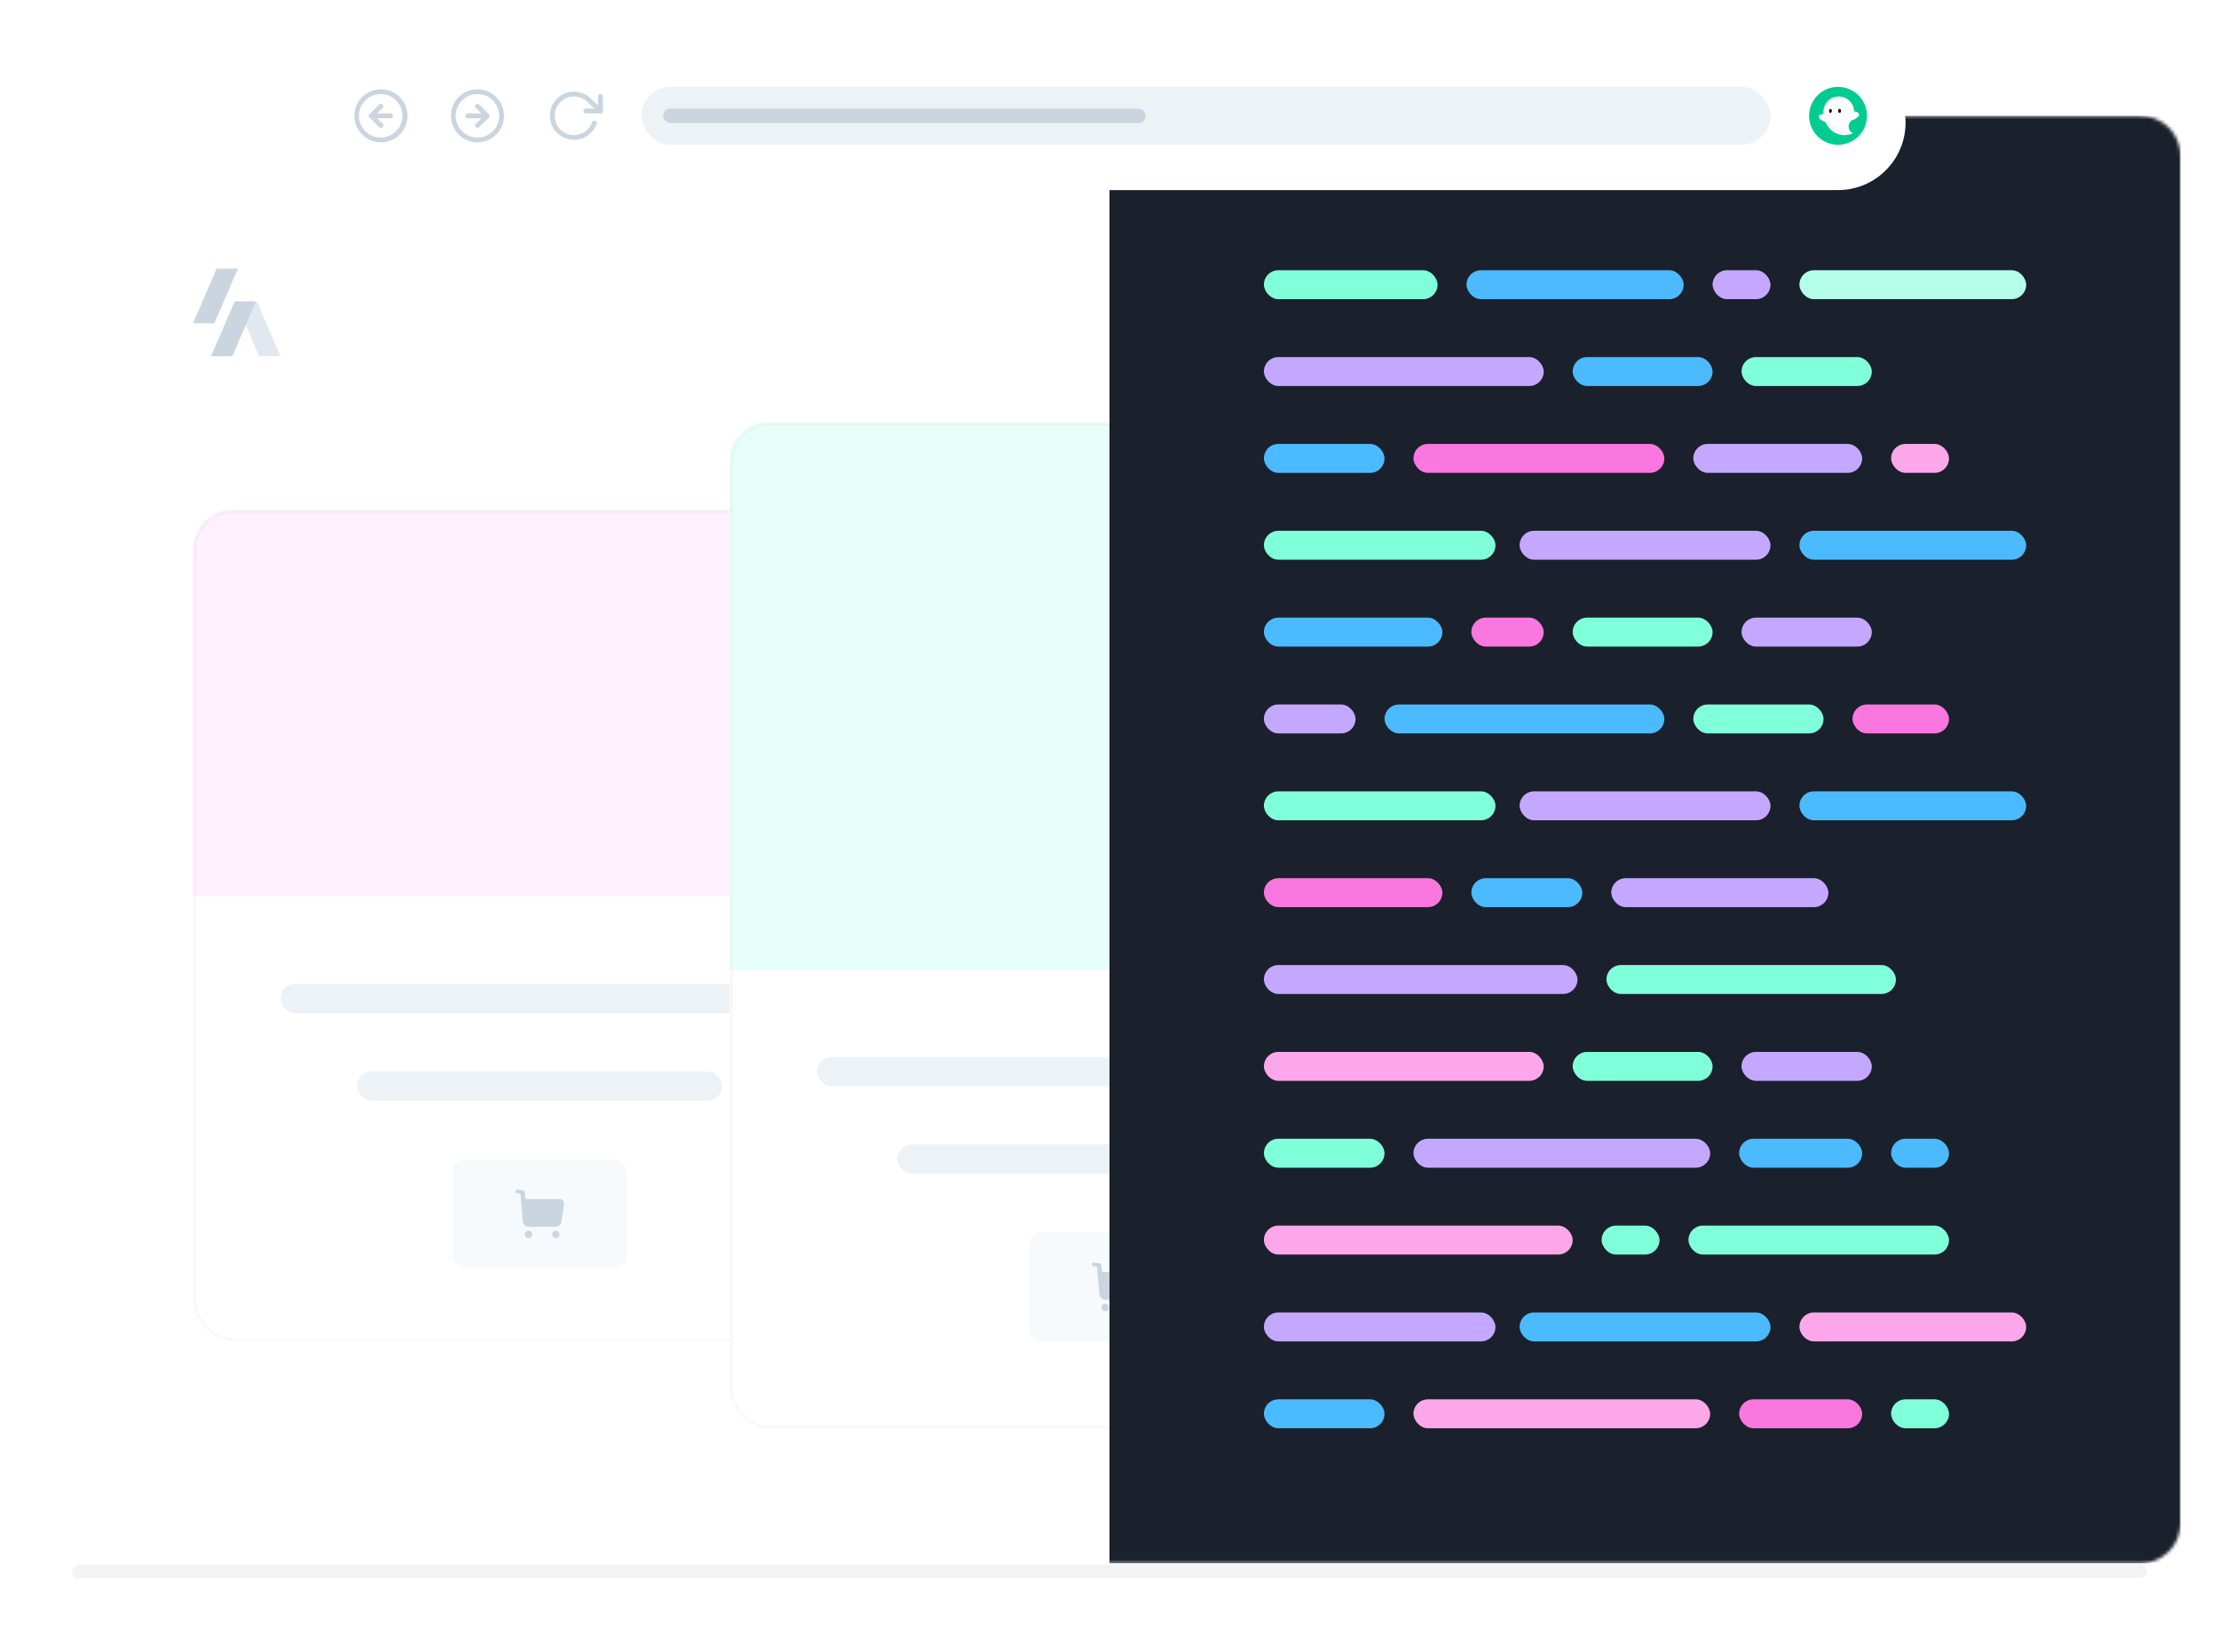 <svg xmlns:xlink="http://www.w3.org/1999/xlink" viewBox="0 0 660 492" fill="none" xmlns="http://www.w3.org/2000/svg" width="665"  height="495" ><g opacity="0.05" filter="url(#all-in-one_svg__a)" fill="none"><path d="M21 468a2 2 0 0 1 2-2h614a2 2 0 1 1 0 4H23a2 2 0 0 1-2-2z" fill="#000"></path></g><mask id="all-in-one_svg__b" maskUnits="userSpaceOnUse" x="10" y="34" width="640" height="432" fill="none"><path d="M10.958 46.491c0-6.627 5.373-12 12-12h614.084c6.627 0 12 5.373 12 12v407.138c0 6.627-5.373 12-12 12H22.958c-6.627 0-12-5.373-12-12V46.491z" fill="#F7FAFC"></path></mask><g mask="url(#all-in-one_svg__b)" fill="none"><g opacity="0.8" filter="url(#all-in-one_svg__c)" fill="none"><path d="M10.958 46.491c0-6.627 5.373-12 12-12h614.084c6.627 0 12 5.373 12 12v407.138c0 6.627-5.373 12-12 12H22.958c-6.627 0-12-5.373-12-12V46.491z" fill="#FFFFFF"></path></g><path d="M11.958 46.491c0-6.075 4.925-11 11-11h614.084c6.075 0 11 4.925 11 11v407.138c0 6.075-4.925 11-11 11H22.958c-6.075 0-11-4.925-11-11V46.491z" stroke="url(&quot;#all-in-one_svg__d&quot;)" stroke-width="2px" fill="none"></path><rect x="400.478" y="151.739" width="206.522" height="247.826" rx="12" fill="#FFFFFF"></rect><mask id="all-in-one_svg__e" maskUnits="userSpaceOnUse" x="400" y="151" width="208" height="249" fill="none"><rect x="400.478" y="151.739" width="206.522" height="247.826" rx="12" fill="#FFFFFF"></rect></mask><g mask="url(#all-in-one_svg__e)" fill="none"><path d="M400.478 151.739H607v115.218H400.478V151.739z" fill="#E6F5FF"></path><rect x="477.652" y="345.217" width="52.174" height="32.609" rx="4" fill="#F7FAFC"></rect><path fill-rule="evenodd" clip-rule="evenodd" d="M509.664 357.121c.442 0 .732.156 1.021.496.29.34.341.828.275 1.271l-.687 4.851a1.862 1.862 0 0 1-1.832 1.62h-7.9c-.963 0-1.759-.754-1.839-1.73l-.666-8.061-1.094-.193a.555.555 0 0 1 .189-1.093l1.727.265a.553.553 0 0 1 .448.503l.138 1.657c.022.237.21.414.442.414h9.778zm-9.239 9.406c-.608 0-1.101.503-1.101 1.125a1.11 1.11 0 0 0 1.101 1.116c.601 0 1.093-.503 1.093-1.116 0-.622-.492-1.125-1.093-1.125zm8.146 0c-.608 0-1.101.503-1.101 1.125a1.11 1.11 0 0 0 1.101 1.116c.601 0 1.093-.503 1.093-1.116 0-.622-.492-1.125-1.093-1.125z" fill="#CBD5E0"></path><rect x="426.565" y="293.043" width="154.348" height="8.696" rx="4.348" fill="#EDF2F7"></rect><rect x="449.392" y="319.13" width="108.696" height="8.696" rx="4.348" fill="#EDF2F7"></rect><rect x="400.978" y="152.239" width="205.522" height="246.826" rx="11.5" stroke="#000000" stroke-opacity="0.03" fill="none"></rect></g><rect x="57" y="151.739" width="206.522" height="247.826" rx="12" fill="#FFFFFF"></rect><mask id="all-in-one_svg__f" maskUnits="userSpaceOnUse" x="57" y="151" width="207" height="249" fill="none"><rect x="57" y="151.739" width="206.522" height="247.826" rx="12" fill="#FFFFFF"></rect></mask><g mask="url(#all-in-one_svg__f)" fill="none"><path d="M57 151.739h206.522v115.218H57V151.739z" fill="#FEF0FC"></path><rect x="134.174" y="345.217" width="52.174" height="32.609" rx="4" fill="#F7FAFC"></rect><path fill-rule="evenodd" clip-rule="evenodd" d="M166.186 357.121c.442 0 .731.156 1.021.496.29.34.34.828.275 1.271l-.688 4.851a1.86 1.86 0 0 1-1.832 1.62h-7.899c-.963 0-1.76-.754-1.839-1.73l-.667-8.061-1.093-.193a.556.556 0 0 1 .188-1.093l1.727.265a.555.555 0 0 1 .449.503l.138 1.657c.022.237.21.414.441.414h9.779zm-9.239 9.406c-.608 0-1.101.503-1.101 1.125a1.11 1.11 0 0 0 1.101 1.116c.601 0 1.093-.503 1.093-1.116 0-.622-.492-1.125-1.093-1.125zm8.146 0c-.609 0-1.101.503-1.101 1.125a1.11 1.11 0 0 0 1.101 1.116c.601 0 1.093-.503 1.093-1.116 0-.622-.492-1.125-1.093-1.125z" fill="#CBD5E0"></path><rect x="83.087" y="293.043" width="154.348" height="8.696" rx="4.348" fill="#EDF2F7"></rect><rect x="105.913" y="319.13" width="108.696" height="8.696" rx="4.348" fill="#EDF2F7"></rect><rect x="57.5" y="152.239" width="205.522" height="246.826" rx="11.5" stroke="#000000" stroke-opacity="0.03" fill="none"></rect></g><rect x="216.783" y="125.652" width="230.435" height="300" rx="12" fill="#FFFFFF"></rect><mask id="all-in-one_svg__g" maskUnits="userSpaceOnUse" x="216" y="125" width="232" height="301" fill="none"><rect x="216.783" y="125.652" width="230.435" height="300" rx="12" fill="#FFFFFF"></rect></mask><g mask="url(#all-in-one_svg__g)" fill="none"><path d="M216.783 125.652h230.434v163.044H216.783V125.652z" fill="#E6FFF8"></path><rect x="242.87" y="314.783" width="178.261" height="8.696" rx="4.348" fill="#EDF2F7"></rect><rect x="266.783" y="340.87" width="130.435" height="8.696" rx="4.348" fill="#EDF2F7"></rect><rect x="305.913" y="366.956" width="52.174" height="32.609" rx="4" fill="#F7FAFC"></rect><path fill-rule="evenodd" clip-rule="evenodd" d="M337.925 378.86c.442 0 .732.156 1.021.496.29.34.341.828.275 1.271l-.687 4.851a1.862 1.862 0 0 1-1.832 1.62h-7.9c-.963 0-1.759-.754-1.839-1.73l-.666-8.061-1.094-.193a.555.555 0 0 1 .189-1.093l1.727.265a.553.553 0 0 1 .448.503l.138 1.657c.022.237.21.414.442.414h9.778zm-9.239 9.407c-.608 0-1.101.502-1.101 1.124a1.11 1.11 0 0 0 1.101 1.116c.601 0 1.093-.503 1.093-1.116 0-.622-.492-1.124-1.093-1.124zm8.146 0c-.608 0-1.101.502-1.101 1.124a1.11 1.11 0 0 0 1.101 1.116c.601 0 1.093-.503 1.093-1.116 0-.622-.492-1.124-1.093-1.124z" fill="#CBD5E0"></path><rect x="217.283" y="126.152" width="229.435" height="299" rx="11.5" stroke="#000000" stroke-opacity="0.03" fill="none"></rect></g><path fill-rule="evenodd" clip-rule="evenodd" d="m69.687 89.779 7.052 16.308h6.348l-7.046-16.308h-6.354z" fill="#E2E8F0"></path><path fill-rule="evenodd" clip-rule="evenodd" d="m70.4 80-7.052 16.308H57L64.046 80H70.4zm5.37 9.779-7.051 16.308H62.37l7.046-16.308h6.354zm527.767-2.236c.552 0 .914.194 1.276.62.362.425.425 1.035.344 1.588l-.86 6.064c-.163 1.166-1.14 2.025-2.29 2.025h-9.874c-1.204 0-2.2-.942-2.299-2.163l-.833-10.076-1.367-.24a.695.695 0 0 1 .236-1.368l2.158.332a.694.694 0 0 1 .562.629l.171 2.07a.558.558 0 0 0 .553.519h12.223zm-11.549 11.758c-.761 0-1.376.628-1.376 1.405 0 .767.615 1.395 1.376 1.395.751 0 1.366-.628 1.366-1.395 0-.777-.615-1.405-1.366-1.405zm10.182 0c-.76 0-1.376.628-1.376 1.405 0 .767.616 1.395 1.376 1.395.751 0 1.367-.628 1.367-1.395 0-.777-.616-1.405-1.367-1.405z" fill="#CBD5E0"></path><path d="M549.759 91.74h-1.86a1.814 1.814 0 0 0-.208-.641 1.625 1.625 0 0 0-.404-.484 1.771 1.771 0 0 0-.568-.306 2.183 2.183 0 0 0-.693-.106c-.45 0-.842.112-1.176.335-.334.221-.593.544-.777.969-.184.421-.276.934-.276 1.536 0 .62.092 1.141.276 1.563.187.422.448.74.782.955.334.215.72.323 1.159.323.246 0 .474-.032.683-.098a1.79 1.79 0 0 0 .565-.284c.164-.127.3-.282.408-.463.11-.181.186-.388.229-.62l1.86.009a3.475 3.475 0 0 1-1.13 2.144 3.62 3.62 0 0 1-1.146.688c-.442.167-.941.25-1.499.25-.776 0-1.469-.175-2.081-.526-.608-.351-1.089-.86-1.443-1.525-.351-.665-.527-1.47-.527-2.416 0-.948.179-1.755.535-2.42.357-.665.841-1.172 1.452-1.52.612-.35 1.3-.526 2.064-.526.504 0 .971.07 1.401.212a3.56 3.56 0 0 1 1.151.62c.334.269.606.599.815.99.212.39.348.837.408 1.341zm3.197 5.651h-1.97l3.002-8.695h2.369l2.997 8.695h-1.97l-2.178-6.708h-.068l-2.182 6.708zm-.123-3.418h4.653v1.436h-4.653v-1.436zm8.111 3.418v-8.695h3.431c.657 0 1.217.117 1.682.352.467.232.822.562 1.065.99.247.424.37.924.37 1.498 0 .578-.125 1.074-.374 1.49-.249.414-.61.73-1.083.952-.47.22-1.038.33-1.707.33h-2.297v-1.477h2c.351 0 .643-.048.875-.144a1.04 1.04 0 0 0 .518-.433c.116-.193.174-.432.174-.718 0-.288-.058-.532-.174-.73a1.065 1.065 0 0 0-.522-.45c-.232-.105-.525-.157-.879-.157h-1.24v7.192h-1.839zm4.696-3.957 2.162 3.957h-2.03l-2.114-3.957h1.982zm3.363-3.222v-1.516h7.142v1.516h-2.662v7.18h-1.818v-7.18h-2.662zm-111.287 2.831c0 .949-.18 1.755-.54 2.42a3.734 3.734 0 0 1-1.46 1.525c-.614.348-1.305.522-2.072.522-.773 0-1.467-.175-2.081-.526-.614-.351-1.099-.86-1.456-1.525-.357-.665-.535-1.47-.535-2.416 0-.948.178-1.755.535-2.42.357-.665.842-1.172 1.456-1.52.614-.35 1.308-.526 2.081-.526.767 0 1.458.175 2.072.526a3.705 3.705 0 0 1 1.46 1.52c.36.665.54 1.472.54 2.42zm-1.864 0c0-.614-.092-1.132-.276-1.553-.182-.422-.438-.742-.769-.96a2.067 2.067 0 0 0-1.163-.327 2.07 2.07 0 0 0-1.164.327c-.331.218-.588.538-.772.96-.182.421-.272.94-.272 1.553 0 .615.09 1.133.272 1.554.184.422.441.742.772.96a2.07 2.07 0 0 0 1.164.327c.444 0 .832-.109 1.163-.327.331-.218.587-.538.769-.96.184-.421.276-.94.276-1.553zm9.14-4.347h1.839v5.647c0 .634-.152 1.189-.455 1.664-.3.476-.72.846-1.261 1.113-.54.263-1.17.394-1.889.394-.722 0-1.353-.131-1.894-.394a3.036 3.036 0 0 1-1.261-1.113c-.3-.475-.45-1.03-.45-1.664v-5.647h1.838v5.49c0 .33.073.625.217.883.147.257.354.46.62.607.266.147.576.22.93.22.356 0 .666-.073.93-.22.266-.147.471-.35.615-.607a1.75 1.75 0 0 0 .221-.883v-5.49zm3.895 8.695v-8.695h3.43c.657 0 1.217.117 1.682.352.467.232.822.562 1.065.99.247.424.37.924.37 1.498 0 .578-.125 1.074-.374 1.49-.249.414-.61.73-1.083.952-.469.22-1.038.33-1.706.33h-2.297v-1.477h1.999c.351 0 .643-.048.875-.144a1.04 1.04 0 0 0 .518-.433c.116-.193.174-.432.174-.718 0-.288-.058-.532-.174-.73a1.065 1.065 0 0 0-.522-.45c-.232-.105-.525-.157-.879-.157h-1.24v7.192h-1.838zm4.696-3.957 2.161 3.957h-2.03l-2.114-3.957h1.983zm11.722-2.237a1.074 1.074 0 0 0-.438-.799c-.257-.19-.607-.284-1.049-.284-.3 0-.553.042-.76.127a1.07 1.07 0 0 0-.475.344.825.825 0 0 0-.161.501.71.71 0 0 0 .097.408c.074.116.174.216.302.301.127.082.274.154.441.217.167.06.346.11.535.153l.781.186a5.5 5.5 0 0 1 1.045.34c.317.142.592.316.824.522.232.207.412.45.539.73.13.28.197.602.199.965-.002.532-.138.993-.407 1.384-.266.387-.651.689-1.155.904-.501.212-1.105.319-1.813.319-.702 0-1.313-.108-1.834-.323a2.691 2.691 0 0 1-1.215-.956c-.288-.424-.44-.95-.454-1.575h1.779c.02.292.103.535.251.73.15.193.349.339.598.438.252.096.537.144.854.144.311 0 .581-.045.811-.136a1.24 1.24 0 0 0 .539-.378.875.875 0 0 0 .191-.556.723.723 0 0 0-.174-.492 1.315 1.315 0 0 0-.501-.34 5.104 5.104 0 0 0-.803-.255l-.946-.237c-.734-.179-1.312-.458-1.737-.837-.425-.38-.635-.89-.633-1.533-.002-.526.138-.986.421-1.38.286-.393.678-.7 1.176-.921.498-.22 1.064-.331 1.698-.331.646 0 1.209.11 1.69.331.484.22.861.528 1.129.921.269.394.408.85.417 1.368h-1.762zm3.329-.985v-1.516h7.142v1.516h-2.662v7.18h-1.817v-7.18h-2.663zm16.467 2.831c0 .949-.18 1.755-.539 2.42a3.743 3.743 0 0 1-1.461 1.525c-.614.348-1.305.522-2.072.522-.772 0-1.466-.175-2.08-.526a3.753 3.753 0 0 1-1.457-1.525c-.356-.665-.535-1.47-.535-2.416 0-.948.179-1.755.535-2.42.357-.665.843-1.172 1.457-1.52.614-.35 1.308-.526 2.08-.526.767 0 1.458.175 2.072.526.617.348 1.104.855 1.461 1.52.359.665.539 1.472.539 2.42zm-1.864 0c0-.614-.092-1.132-.276-1.553-.181-.422-.437-.742-.768-.96a2.068 2.068 0 0 0-1.164-.327c-.444 0-.832.109-1.163.327-.331.218-.589.538-.773.96-.181.421-.272.94-.272 1.553 0 .615.091 1.133.272 1.554.184.422.442.742.773.96.331.218.719.327 1.163.327.445 0 .833-.109 1.164-.327.331-.218.587-.538.768-.96.184-.421.276-.94.276-1.553zm3.77 4.348v-8.695h3.43c.657 0 1.217.117 1.682.352.467.232.822.562 1.065.99.247.424.37.924.37 1.498 0 .578-.125 1.074-.374 1.49-.249.414-.61.73-1.083.952-.47.22-1.038.33-1.706.33h-2.298v-1.477h2c.351 0 .643-.048.875-.144a1.04 1.04 0 0 0 .518-.433c.116-.193.174-.432.174-.718 0-.288-.058-.532-.174-.73a1.065 1.065 0 0 0-.522-.45c-.232-.105-.525-.157-.879-.157h-1.24v7.192h-1.838zm4.696-3.957 2.161 3.957h-2.03l-2.114-3.957h1.983zm3.184-4.738h2.059l1.983 3.745h.085l1.983-3.745h2.059l-3.172 5.621v3.074h-1.825v-3.074l-3.172-5.621zm-113.981 2.501a1.076 1.076 0 0 0-.437-.799c-.258-.19-.607-.284-1.049-.284-.3 0-.553.042-.76.127a1.073 1.073 0 0 0-.476.344.831.831 0 0 0-.161.501.711.711 0 0 0 .098.408c.073.116.174.216.301.301.128.082.275.154.442.217.167.06.345.11.535.153l.781.186a5.59 5.59 0 0 1 1.045.34c.317.142.591.316.823.522.232.207.412.45.539.73a2.3 2.3 0 0 1 .2.965c-.003.532-.139.993-.408 1.384-.266.387-.651.689-1.154.904-.501.212-1.106.319-1.813.319-.702 0-1.314-.108-1.835-.323a2.682 2.682 0 0 1-1.214-.956c-.289-.424-.44-.95-.454-1.575h1.779c.019.292.103.535.25.73.15.193.35.339.599.438.252.096.536.144.853.144.312 0 .582-.045.811-.136a1.24 1.24 0 0 0 .539-.378.87.87 0 0 0 .192-.556.719.719 0 0 0-.175-.492 1.315 1.315 0 0 0-.501-.34 5.089 5.089 0 0 0-.802-.255l-.947-.237c-.733-.179-1.312-.458-1.736-.837-.425-.38-.636-.89-.633-1.533a2.28 2.28 0 0 1 .42-1.38c.286-.393.678-.7 1.176-.921.499-.22 1.065-.331 1.699-.331.645 0 1.208.11 1.69.331.484.22.86.528 1.129.921.269.394.408.85.416 1.368h-1.762zm3.661 6.194v-8.695h1.839v3.588h3.732v-3.588h1.834v8.695h-1.834V93.8h-3.732v3.592h-1.839zm17.455-4.348c0 .949-.18 1.755-.539 2.42a3.743 3.743 0 0 1-1.461 1.525c-.614.348-1.305.522-2.072.522-.772 0-1.466-.175-2.08-.526a3.753 3.753 0 0 1-1.457-1.525c-.356-.665-.535-1.47-.535-2.416 0-.948.179-1.755.535-2.42.357-.665.843-1.172 1.457-1.52.614-.35 1.308-.526 2.08-.526.767 0 1.458.175 2.072.526.617.348 1.104.855 1.461 1.52.359.665.539 1.472.539 2.42zm-1.864 0c0-.614-.092-1.132-.276-1.553-.181-.422-.437-.742-.768-.96a2.07 2.07 0 0 0-1.164-.327c-.444 0-.832.109-1.163.327-.331.218-.589.538-.773.96-.181.421-.272.94-.272 1.553 0 .615.091 1.133.272 1.554.184.422.442.742.773.96.331.218.719.327 1.163.327a2.07 2.07 0 0 0 1.164-.327c.331-.218.587-.538.768-.96.184-.421.276-.94.276-1.553zm3.769 4.348v-8.695h3.431c.66 0 1.222.126 1.686.378.464.249.818.595 1.061 1.04.247.441.37.95.37 1.528 0 .578-.125 1.087-.374 1.529-.249.441-.61.785-1.083 1.032-.47.246-1.038.369-1.707.369h-2.186v-1.473h1.889c.354 0 .646-.061.875-.183a1.21 1.21 0 0 0 .518-.514 1.61 1.61 0 0 0 .174-.76c0-.288-.058-.54-.174-.755a1.162 1.162 0 0 0-.518-.506c-.232-.121-.527-.182-.883-.182h-1.24v7.192h-1.839z" fill="#A0AEC0"></path><path d="M330 34.491h319.042v431.138H330V34.491z" fill="#1A202C"></path><rect x="375.988" y="80.479" width="51.736" height="8.623" rx="4.311" fill="#80FFDB"></rect><rect x="436.347" y="80.479" width="64.671" height="8.623" rx="4.311" fill="#4CBAFF"></rect><rect x="509.641" y="80.479" width="17.245" height="8.623" rx="4.311" fill="#C4A8FF"></rect><rect x="535.509" y="80.479" width="67.545" height="8.623" rx="4.311" fill="#B5FFEA"></rect><rect x="375.988" y="132.216" width="35.928" height="8.623" rx="4.311" fill="#4CBAFF"></rect><rect x="420.539" y="132.216" width="74.731" height="8.623" rx="4.311" fill="#F977DF"></rect><rect x="503.892" y="132.216" width="50.299" height="8.623" rx="4.311" fill="#C4A8FF"></rect><rect x="562.814" y="132.216" width="17.245" height="8.623" rx="4.311" fill="#FBA7EA"></rect><rect x="375.988" y="209.82" width="27.305" height="8.623" rx="4.311" fill="#C4A8FF"></rect><rect x="411.916" y="209.82" width="83.353" height="8.623" rx="4.311" fill="#4CBAFF"></rect><rect x="503.892" y="209.82" width="38.802" height="8.623" rx="4.311" fill="#80FFDB"></rect><rect x="551.317" y="209.82" width="28.743" height="8.623" rx="4.311" fill="#F977DF"></rect><rect x="375.988" y="183.952" width="53.174" height="8.623" rx="4.311" fill="#4CBAFF"></rect><rect x="467.964" y="183.952" width="41.677" height="8.623" rx="4.311" fill="#80FFDB"></rect><rect x="437.784" y="183.952" width="21.557" height="8.623" rx="4.311" fill="#F977DF"></rect><rect x="518.263" y="183.952" width="38.802" height="8.623" rx="4.311" fill="#C4A8FF"></rect><rect x="375.988" y="106.347" width="83.353" height="8.623" rx="4.311" fill="#C4A8FF"></rect><rect x="467.964" y="106.347" width="41.677" height="8.623" rx="4.311" fill="#4CBAFF"></rect><rect x="518.263" y="106.347" width="38.802" height="8.623" rx="4.311" fill="#80FFDB"></rect><rect x="452.156" y="158.084" width="74.731" height="8.623" rx="4.311" fill="#C4A8FF"></rect><rect x="535.509" y="158.084" width="67.545" height="8.623" rx="4.311" fill="#4CBAFF"></rect><rect x="375.988" y="158.084" width="68.982" height="8.623" rx="4.311" fill="#80FFDB"></rect><rect x="375.988" y="287.425" width="93.413" height="8.623" rx="4.311" fill="#C4A8FF"></rect><rect x="478.024" y="287.425" width="86.228" height="8.623" rx="4.311" fill="#80FFDB"></rect><rect x="375.988" y="261.557" width="53.174" height="8.623" rx="4.311" fill="#F977DF"></rect><rect x="479.461" y="261.557" width="64.671" height="8.623" rx="4.311" fill="#C4A8FF"></rect><rect x="437.784" y="261.557" width="33.054" height="8.623" rx="4.311" fill="#4CBAFF"></rect><rect x="452.156" y="235.689" width="74.731" height="8.623" rx="4.311" fill="#C4A8FF"></rect><rect x="535.509" y="235.689" width="67.545" height="8.623" rx="4.311" fill="#4CBAFF"></rect><rect x="375.988" y="235.689" width="68.982" height="8.623" rx="4.311" fill="#80FFDB"></rect><rect x="375.988" y="339.162" width="35.928" height="8.623" rx="4.311" fill="#80FFDB"></rect><rect x="420.539" y="339.162" width="88.383" height="8.623" rx="4.311" fill="#C4A8FF"></rect><rect x="517.545" y="339.162" width="36.647" height="8.623" rx="4.311" fill="#4CBAFF"></rect><rect x="562.814" y="339.162" width="17.245" height="8.623" rx="4.311" fill="#4CBAFF"></rect><rect x="375.988" y="313.293" width="83.353" height="8.623" rx="4.311" fill="#FBA7EA"></rect><rect x="467.964" y="313.293" width="41.677" height="8.623" rx="4.311" fill="#80FFDB"></rect><rect x="518.263" y="313.293" width="38.802" height="8.623" rx="4.311" fill="#C4A8FF"></rect><rect x="375.988" y="365.03" width="91.976" height="8.623" rx="4.311" fill="#FBA7EA"></rect><rect x="476.587" y="365.03" width="17.245" height="8.623" rx="4.311" fill="#80FFDB"></rect><rect x="502.455" y="365.03" width="77.605" height="8.623" rx="4.311" fill="#80FFDB"></rect><rect x="452.156" y="390.898" width="74.731" height="8.623" rx="4.311" fill="#4CBAFF"></rect><rect x="535.509" y="390.898" width="67.545" height="8.623" rx="4.311" fill="#FBA7EA"></rect><rect x="375.988" y="390.898" width="68.982" height="8.623" rx="4.311" fill="#C4A8FF"></rect><rect x="375.988" y="416.766" width="35.928" height="8.623" rx="4.311" fill="#4CBAFF"></rect><rect x="420.539" y="416.766" width="88.383" height="8.623" rx="4.311" fill="#FBA7EA"></rect><rect x="517.545" y="416.766" width="36.647" height="8.623" rx="4.311" fill="#F977DF"></rect><rect x="562.814" y="416.766" width="17.245" height="8.623" rx="4.311" fill="#80FFDB"></rect></g><g filter="url(#all-in-one_svg__h)" fill="none"><rect x="92.874" y="14.371" width="474.251" height="40.239" rx="20.12" fill="#FFFFFF"></rect></g><rect x="190.599" y="25.868" width="336.287" height="17.245" rx="8.623" fill="#EDF2F7"></rect><rect x="197.066" y="32.335" width="143.713" height="4.311" rx="2.156" fill="#CBD5E0"></rect><circle cx="547.006" cy="34.491" fill="#00CC92" r="8.623"></circle><g opacity="0.2" filter="url(#all-in-one_svg__i)" fill="none"><path fill-rule="evenodd" clip-rule="evenodd" d="M545.104 38.862a5.722 5.722 0 0 0 3.771 1.377c1.303 0 2.248-.4 2.263-.409a.194.194 0 0 0 .116-.176.193.193 0 0 0-.113-.179c-.01-.004-.978-.459-.978-1.799 0-.824.298-1.179.709-1.67l.1-.12a5.484 5.484 0 0 0 1.916-1.038c.271-.231.404-.47.394-.713-.01-.23-.148-.44-.408-.624-.221-.156-.557-.23-.852-.296a1.363 1.363 0 0 1-.029-.006c-.072-.016-.141-.031-.202-.047a4.57 4.57 0 0 0-4.562-4.42 4.57 4.57 0 0 0-4.564 4.564v.002c0 .213.009.426.026.637-.195.033-.528.096-.927.197-.359.09-.462.318-.492.446-.067.288.096.649.414.92.181.151.73.463 1.632.924a6.735 6.735 0 0 0 1.786 2.43z" fill="#A0AEC0"></path></g><path d="M543.468 36.486a.193.193 0 0 1-.095-.025l-.052-.027c-.904-.462-1.454-.774-1.635-.927-.318-.27-.481-.631-.414-.92.03-.127.133-.355.492-.445a11.41 11.41 0 0 1 1.113-.226.194.194 0 0 1 .22.172c.077.741.263 1.457.55 2.127a.196.196 0 0 1-.049.221.199.199 0 0 1-.13.05z" fill="#FFFFFF"></path><path d="M548.875 40.24a5.722 5.722 0 0 1-3.771-1.378c-1.526-1.292-2.438-3.368-2.439-5.554v-.002a4.57 4.57 0 0 1 4.564-4.564 4.57 4.57 0 0 1 4.562 4.42c.069.018.148.035.231.053.295.066.631.14.852.296.26.185.398.394.408.624.01.242-.123.482-.394.713a5.484 5.484 0 0 1-1.916 1.038l-.1.12c-.411.49-.709.846-.709 1.67 0 1.34.968 1.795.978 1.8.07.031.114.101.113.178a.194.194 0 0 1-.116.176c-.015.009-.96.41-2.263.41zm2.919-6.932h.002-.002z" fill="#FFFFFF"></path><mask id="all-in-one_svg__j" maskUnits="userSpaceOnUse" x="542" y="28" width="12" height="13" fill="none"><path d="M548.876 40.24a5.718 5.718 0 0 1-3.771-1.378c-1.527-1.292-2.438-3.368-2.439-5.554v-.002a4.57 4.57 0 0 1 4.564-4.564 4.569 4.569 0 0 1 4.561 4.42c.069.018.149.035.231.053.296.066.631.14.853.296.26.185.397.394.407.624.011.242-.122.482-.394.713a5.478 5.478 0 0 1-1.915 1.038l-.1.12c-.411.49-.709.846-.709 1.67 0 1.34.968 1.795.977 1.8a.194.194 0 0 1-.003.354c-.015.009-.96.41-2.262.41zm2.918-6.932h.002-.002z" fill="#FFFFFF"></path></mask><g mask="url(#all-in-one_svg__j)" fill="none"><path opacity="0.15" d="M548.876 40.24a5.718 5.718 0 0 1-3.771-1.378c-1.527-1.292-2.438-3.368-2.439-5.554v-.002a4.57 4.57 0 0 1 4.564-4.564 4.569 4.569 0 0 1 4.561 4.42c.069.018.149.035.231.053.296.066.631.14.853.296.26.185.397.394.407.624.011.242-.122.482-.394.713a5.478 5.478 0 0 1-1.915 1.038l-.1.12c-.411.49-.709.846-.709 1.67 0 1.34.968 1.795.977 1.8a.194.194 0 0 1-.003.354c-.015.009-.96.41-2.262.41zm2.918-6.932h.002-.002z" fill="url(&quot;#all-in-one_svg__k&quot;)"></path></g><path d="M544.75 33.595a.39.39 0 0 1-.388-.388v-.389a.389.389 0 0 1 .776 0v.389a.389.389 0 0 1-.388.388zm2.717 0a.389.389 0 0 1-.388-.388v-.39a.389.389 0 0 1 .776 0v.39a.39.39 0 0 1-.388.388z" fill="#000"></path><path fill-rule="evenodd" clip-rule="evenodd" d="M112.994 28.024a6.467 6.467 0 1 0 0 12.933 6.467 6.467 0 0 0 0-12.933zm-7.904 6.467a7.904 7.904 0 1 1 15.808 0 7.904 7.904 0 0 1-15.808 0z" fill="#CBD5E0"></path><path fill-rule="evenodd" clip-rule="evenodd" d="M113.502 31.108a.718.718 0 0 1 0 1.017l-2.366 2.366 2.366 2.366a.718.718 0 1 1-1.016 1.016L109.612 35a.718.718 0 0 1 0-1.016l2.874-2.874a.718.718 0 0 1 1.016 0z" fill="#CBD5E0"></path><path fill-rule="evenodd" clip-rule="evenodd" d="M109.401 34.49c0-.396.322-.718.719-.718h5.748a.719.719 0 1 1 0 1.438h-5.748a.719.719 0 0 1-.719-.72z" fill="#CBD5E0"></path><g clip-path="url(#all-in-one_svg__l)" fill-rule="evenodd" clip-rule="evenodd" fill="#CBD5E0"><path d="M141.736 28.024a6.467 6.467 0 1 0 0 12.935 6.467 6.467 0 0 0 0-12.935zm-7.904 6.467a7.904 7.904 0 1 1 15.808 0 7.904 7.904 0 0 1-15.808 0z" fill="#CBD5E0"></path><path d="M141.228 31.108a.72.72 0 0 1 1.017 0l2.874 2.875a.72.72 0 0 1 0 1.016l-2.874 2.874a.72.72 0 0 1-1.017-1.016l2.367-2.366-2.367-2.366a.72.72 0 0 1 0-1.017z" fill="#CBD5E0"></path><path d="M138.144 34.49c0-.396.321-.718.718-.718h5.749a.718.718 0 0 1 0 1.438h-5.749a.718.718 0 0 1-.718-.72z" fill="#CBD5E0"></path></g><g clip-path="url(#all-in-one_svg__m)" fill-rule="evenodd" clip-rule="evenodd" fill="#CBD5E0"><path d="M178.383 28.024c.397 0 .719.322.719.718v4.312a.719.719 0 0 1-.719.718h-4.311a.719.719 0 1 1 0-1.437h3.593v-3.593c0-.396.321-.718.718-.718z" fill="#CBD5E0"></path><path d="M171.289 28.8a5.749 5.749 0 1 0 4.613 7.607.719.719 0 0 1 1.355.48 7.184 7.184 0 1 1-13.33-5.338 7.185 7.185 0 0 1 11.63-2.144l3.319 3.126a.719.719 0 0 1-.985 1.046l-3.327-3.133a5.749 5.749 0 0 0-3.275-1.643z" fill="#CBD5E0"></path></g><defs><filter id="all-in-one_svg__a" x="14" y="459" width="632" height="18" filterUnits="userSpaceOnUse" color-interpolation-filters="sRGB"><feFlood flood-opacity="0" result="BackgroundImageFix"></feFlood><feBlend in="SourceGraphic" in2="BackgroundImageFix" result="shape"></feBlend><feGaussianBlur stdDeviation="3.5" result="effect1_foregroundBlur"></feGaussianBlur></filter><filter id="all-in-one_svg__c" x="-19.042" y="4.491" width="698.084" height="491.138" filterUnits="userSpaceOnUse" color-interpolation-filters="sRGB"><feFlood flood-opacity="0" result="BackgroundImageFix"></feFlood><feBlend in="SourceGraphic" in2="BackgroundImageFix" result="shape"></feBlend><feGaussianBlur stdDeviation="15" result="effect1_foregroundBlur"></feGaussianBlur></filter><filter id="all-in-one_svg__h" x="90.874" y="14.371" width="478.251" height="44.239" filterUnits="userSpaceOnUse" color-interpolation-filters="sRGB"><feFlood flood-opacity="0" result="BackgroundImageFix"></feFlood><feColorMatrix in="SourceAlpha" values="0 0 0 0 0 0 0 0 0 0 0 0 0 0 0 0 0 0 127 0"></feColorMatrix><feOffset dy="2"></feOffset><feGaussianBlur stdDeviation="1"></feGaussianBlur><feColorMatrix values="0 0 0 0 0 0 0 0 0 0 0 0 0 0 0 0 0 0 0.05 0"></feColorMatrix><feBlend in2="BackgroundImageFix" result="effect1_dropShadow"></feBlend><feBlend in="SourceGraphic" in2="effect1_dropShadow" result="shape"></feBlend></filter><filter id="all-in-one_svg__i" x="526.257" y="13.742" width="42.025" height="41.497" filterUnits="userSpaceOnUse" color-interpolation-filters="sRGB"><feFlood flood-opacity="0" result="BackgroundImageFix"></feFlood><feBlend in="SourceGraphic" in2="BackgroundImageFix" result="shape"></feBlend><feGaussianBlur stdDeviation="7.5" result="effect1_foregroundBlur"></feGaussianBlur></filter><clipPath id="all-in-one_svg__l"><path fill="#fff" transform="translate(133.114 25.868)" d="M0 0h17.245v17.245H0z"></path></clipPath><clipPath id="all-in-one_svg__m"><path fill="#fff" transform="translate(161.856 25.868)" d="M0 0h17.245v17.245H0z"></path></clipPath><radialGradient id="all-in-one_svg__k" cx="0" cy="0" r="1" gradientUnits="userSpaceOnUse" gradientTransform="rotate(131.488 268.554 139.756) scale(9.516 8.788)"><stop stop-color="#fff" stop-opacity="0"></stop><stop offset="0.823" stop-color="#fff" stop-opacity="0.5"></stop><stop offset="1" stop-color="#718096"></stop></radialGradient><linearGradient id="all-in-one_svg__d" x1="330" y1="34.491" x2="330" y2="465.629" gradientUnits="userSpaceOnUse"><stop stop-color="#fff"></stop><stop offset="1" stop-color="#fff" stop-opacity="0"></stop></linearGradient><linearGradient id="all-in-one_svg__d" x1="330" y1="34.491" x2="330" y2="465.629" gradientUnits="userSpaceOnUse"><stop stop-color="#fff"></stop><stop offset="1" stop-color="#fff" stop-opacity="0"></stop></linearGradient><radialGradient id="all-in-one_svg__k" cx="0" cy="0" r="1" gradientUnits="userSpaceOnUse" gradientTransform="rotate(131.488 268.554 139.756) scale(9.516 8.788)"><stop stop-color="#fff" stop-opacity="0"></stop><stop offset="0.823" stop-color="#fff" stop-opacity="0.5"></stop><stop offset="1" stop-color="#718096"></stop></radialGradient></defs></svg>